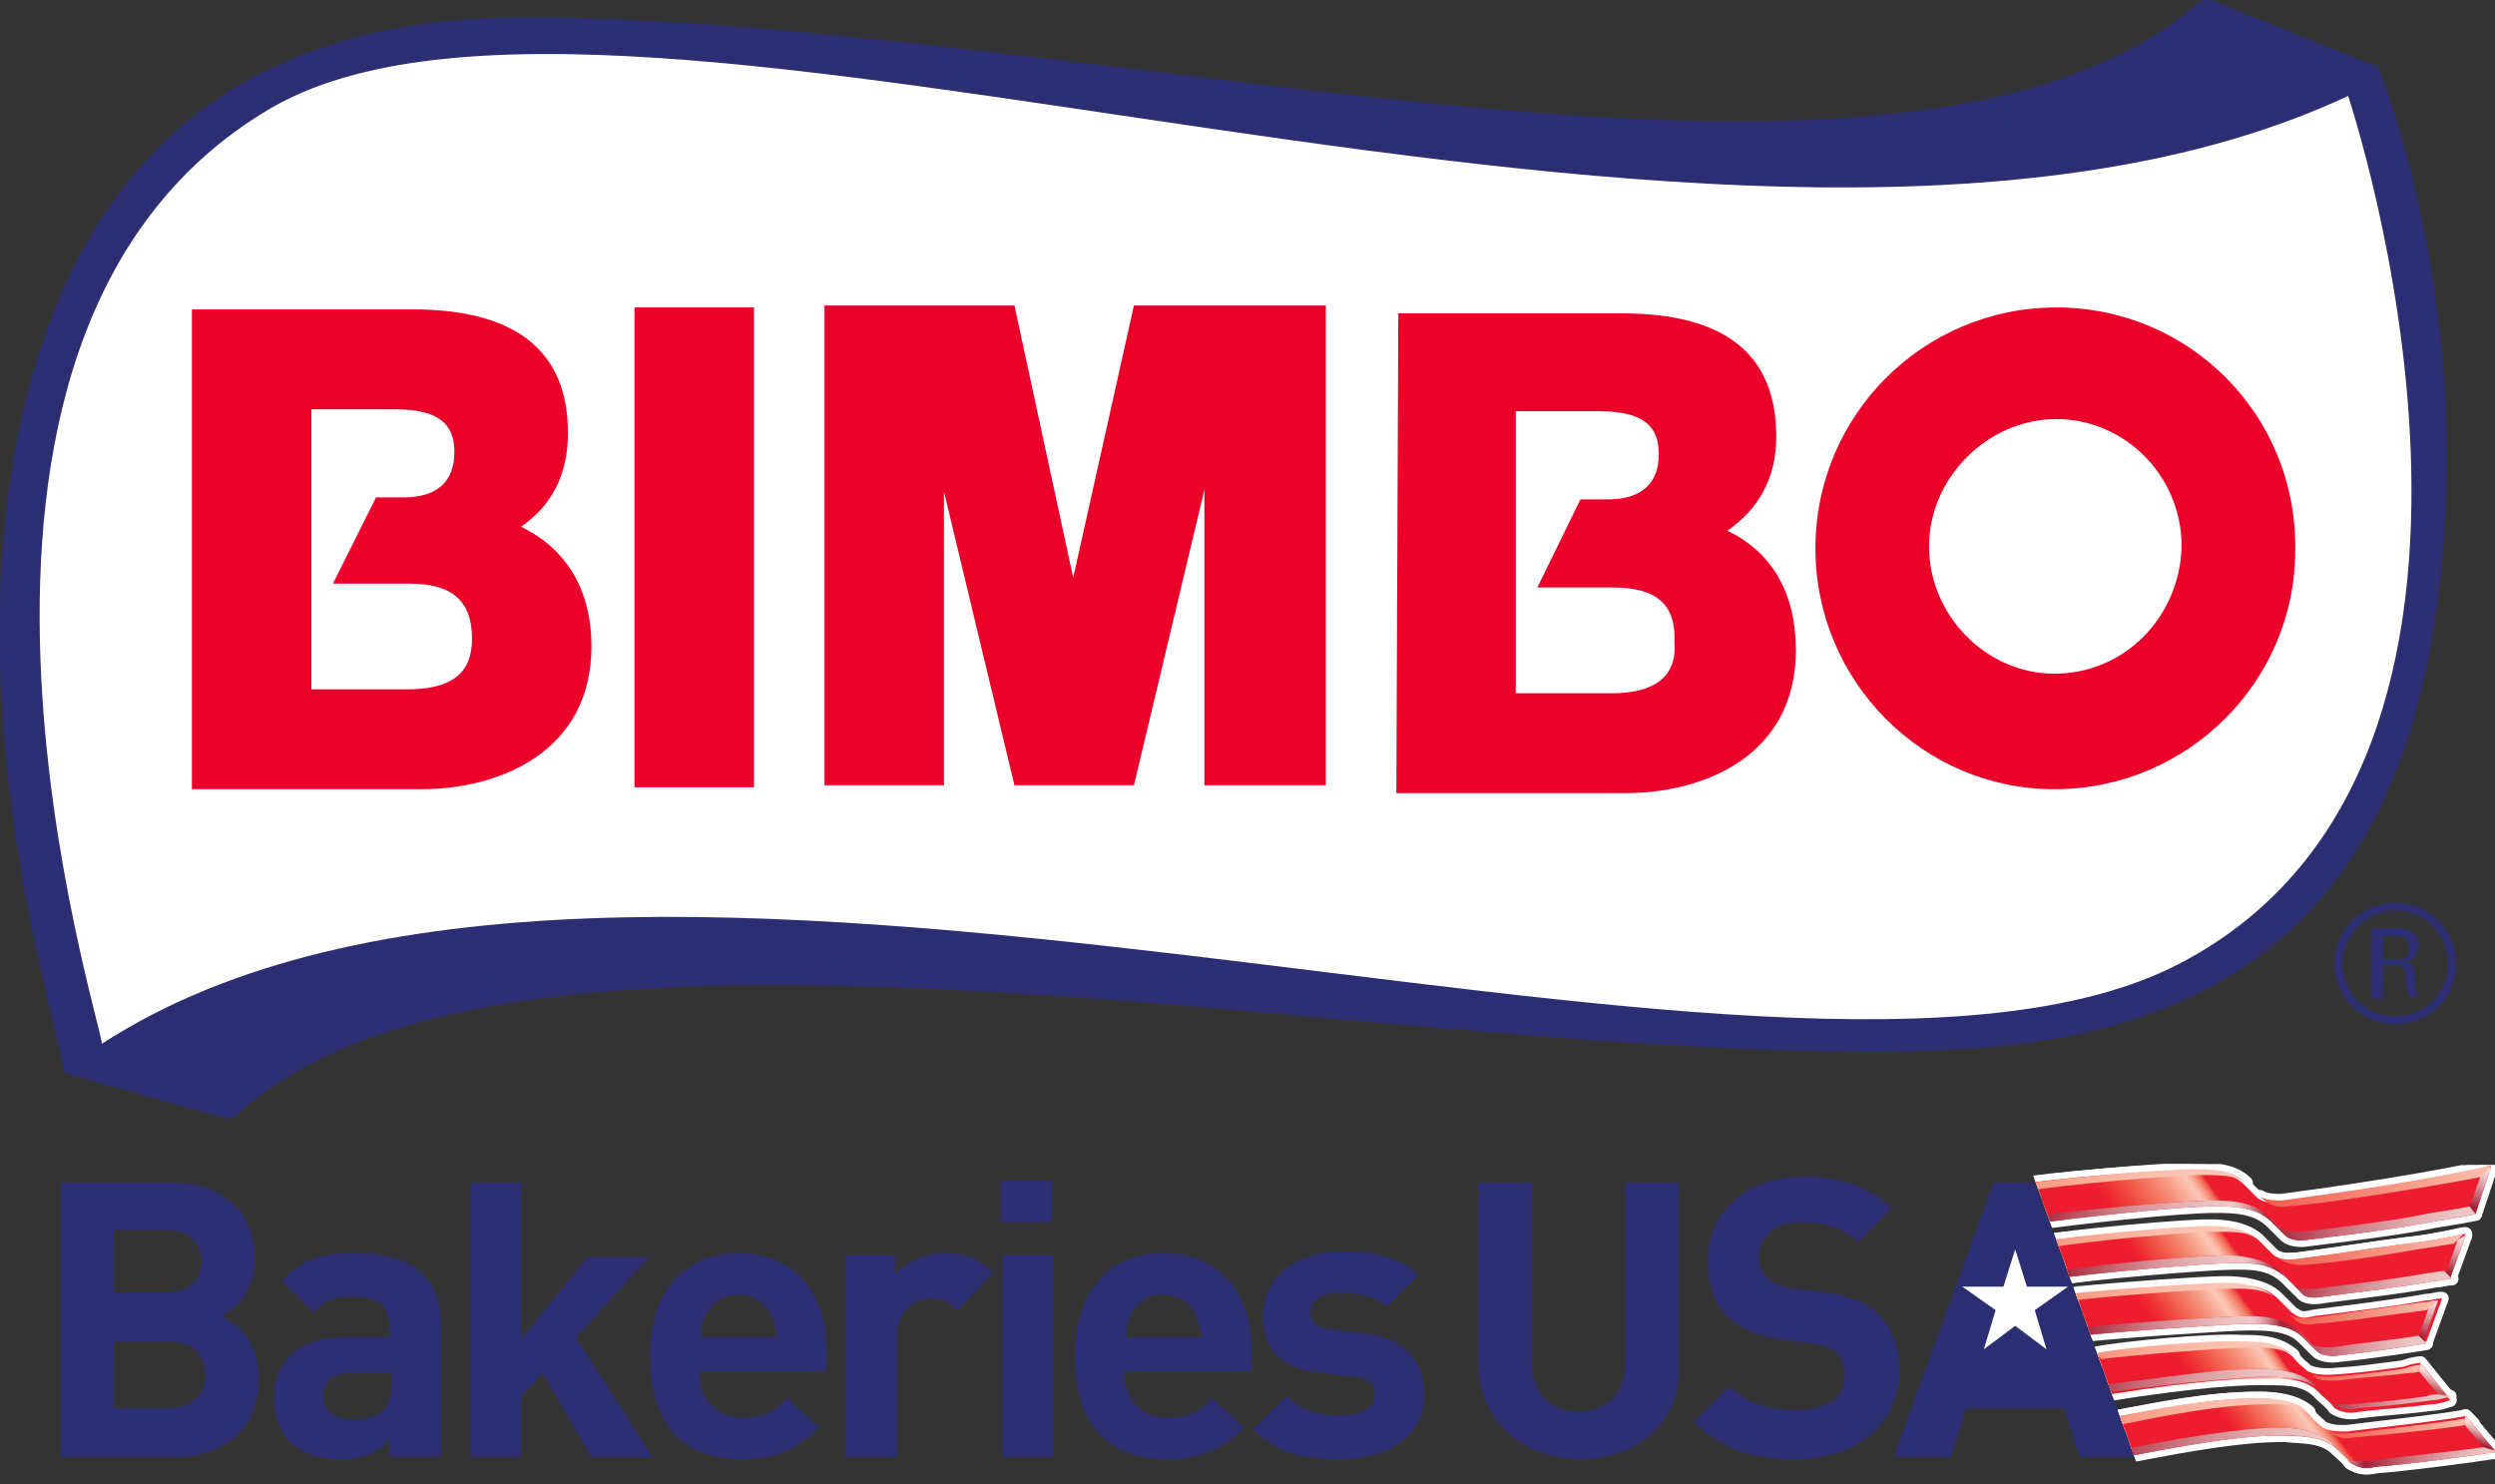 <?xml version="1.0" encoding="utf-8"?>
<!-- Generator: Adobe Illustrator 19.0.1, SVG Export Plug-In . SVG Version: 6.00 Build 0)  -->
<svg version="1.1" id="USA" xmlns="http://www.w3.org/2000/svg" xmlns:xlink="http://www.w3.org/1999/xlink" x="0px" y="0px"
	 viewBox="0 0 127.4 75.8" style="enable-background:new 0 0 127.4 75.8;" xml:space="preserve">
<rect x="0" y="0" width="127.4" height="75.8" fill="#333333" stroke="none"/>
<style type="text/css">
	.st0{fill:#2C2E73;}
	.st1{fill:#FFFFFF;}
	.st2{fill:none;}
	.st3{clip-path:url(#SVGID_2_);}
	.st4{fill:#FFFFFF;stroke:#FFFFFF;stroke-width:0.673;stroke-linecap:round;stroke-linejoin:round;stroke-miterlimit:10;}
	.st5{fill:#ED1C2E;}
	.st6{fill:none;stroke:#FFFFFF;stroke-width:0.673;stroke-linecap:round;stroke-linejoin:round;stroke-miterlimit:10;}
	.st7{fill:url(#SVGID_3_);}
	.st8{fill:url(#SVGID_4_);}
	.st9{fill:url(#SVGID_5_);}
	.st10{fill:url(#SVGID_6_);}
	.st11{fill:url(#SVGID_7_);}
	.st12{fill:url(#SVGID_8_);}
	.st13{fill:url(#SVGID_9_);}
	.st14{fill:url(#SVGID_10_);}
	.st15{fill:url(#SVGID_11_);}
	.st16{fill:url(#SVGID_12_);}
	.st17{fill:url(#SVGID_13_);}
	.st18{fill:url(#SVGID_14_);}
	.st19{fill:url(#SVGID_15_);}
	.st20{fill:url(#SVGID_16_);}
	.st21{fill:url(#SVGID_17_);}
	.st22{fill:url(#SVGID_18_);}
	.st23{fill:url(#SVGID_19_);}
	.st24{fill:url(#SVGID_20_);}
	.st25{fill:url(#SVGID_21_);}
	.st26{fill:url(#SVGID_22_);}
	.st27{fill:url(#SVGID_23_);}
	.st28{fill:url(#SVGID_24_);}
	.st29{fill:url(#SVGID_25_);}
	.st30{fill:url(#SVGID_26_);}
	.st31{fill:url(#SVGID_27_);}
	.st32{fill:url(#SVGID_28_);}
	.st33{fill:url(#SVGID_29_);}
	.st34{fill:url(#SVGID_30_);}
	.st35{fill:url(#SVGID_31_);}
	.st36{fill:url(#SVGID_32_);}
	.st37{fill:#EB0029;}
</style>
<g>
	<g>
		<g>
			<g>
				<path class="st0" d="M8.9,74.4H3.1v-14h5.6c2.7,0,4.3,1.5,4.3,3.9c0,1.6-1,2.6-1.7,2.9c0.8,0.4,1.9,1.3,1.9,3.2
					C13.2,73,11.4,74.4,8.9,74.4z M8.5,62.8H5.8V66h2.7c1.2,0,1.8-0.6,1.8-1.6C10.3,63.5,9.7,62.8,8.5,62.8z M8.7,68.5H5.8v3.4h2.9
					c1.2,0,1.8-0.8,1.8-1.7C10.5,69.3,9.9,68.5,8.7,68.5z"/>
				<path class="st0" d="M19.9,74.4v-0.9c-0.7,0.7-1.3,1-2.5,1c-1.2,0-2-0.3-2.6-0.9c-0.6-0.6-0.8-1.4-0.8-2.3c0-1.6,1.1-3,3.5-3
					h2.4v-0.5c0-1.1-0.6-1.6-1.9-1.6c-1,0-1.4,0.2-2,0.8l-1.6-1.6c1-1.1,2-1.4,3.7-1.4c2.9,0,4.4,1.2,4.4,3.6v6.8H19.9z M19.9,70.1
					h-2c-0.9,0-1.4,0.4-1.4,1.2c0,0.7,0.5,1.2,1.5,1.2c0.7,0,1.2-0.1,1.6-0.5c0.3-0.3,0.4-0.7,0.4-1.3V70.1z"/>
				<path class="st0" d="M30.2,74.4l-2.5-4.3l-1.1,1.2v3.1H24v-14h2.6v8l3.4-4.2h3.1l-3.7,4.1l3.9,6.1H30.2z"/>
				<path class="st0" d="M35.7,70.1c0,1.3,0.8,2.3,2.2,2.3c1.1,0,1.7-0.3,2.3-1l1.6,1.5c-1,1-2,1.6-3.9,1.6c-2.4,0-4.7-1.1-4.7-5.3
					c0-3.3,1.8-5.2,4.5-5.2c2.9,0,4.5,2.1,4.5,4.9v1.1H35.7z M39.4,67.2c-0.3-0.6-0.8-1.1-1.7-1.1c-0.9,0-1.4,0.5-1.7,1.1
					c-0.2,0.4-0.2,0.6-0.2,1.1h3.9C39.6,67.8,39.6,67.6,39.4,67.2z"/>
				<path class="st0" d="M48.9,66.9c-0.4-0.4-0.7-0.6-1.4-0.6c-0.8,0-1.7,0.6-1.7,1.9v6.2h-2.6V64.1h2.5v1c0.5-0.6,1.5-1.1,2.6-1.1
					c1,0,1.7,0.3,2.4,1L48.9,66.9z"/>
				<path class="st0" d="M51.1,62.4v-2.1h2.6v2.1H51.1z M51.2,74.4V64.1h2.6v10.3H51.2z"/>
				<path class="st0" d="M57.4,70.1c0,1.3,0.8,2.3,2.2,2.3c1.1,0,1.7-0.3,2.3-1l1.6,1.5c-1,1-2.1,1.6-3.9,1.6
					c-2.4,0-4.7-1.1-4.7-5.3c0-3.3,1.8-5.2,4.5-5.2c2.9,0,4.5,2.1,4.5,4.9v1.1H57.4z M61.1,67.2c-0.3-0.6-0.8-1.1-1.7-1.1
					c-0.9,0-1.4,0.5-1.7,1.1c-0.2,0.4-0.2,0.6-0.2,1.1h3.9C61.3,67.8,61.2,67.6,61.1,67.2z"/>
				<path class="st0" d="M68.4,74.5c-1.6,0-3.1-0.2-4.4-1.5l1.7-1.7c0.8,0.8,1.9,1,2.7,1c0.9,0,1.8-0.3,1.8-1.1
					c0-0.5-0.3-0.9-1.1-0.9l-1.6-0.2c-1.9-0.2-3-1-3-2.9c0-2.1,1.9-3.3,4-3.3c1.6,0,2.9,0.3,3.9,1.2l-1.6,1.6
					c-0.6-0.5-1.5-0.7-2.4-0.7c-1,0-1.5,0.5-1.5,1c0,0.4,0.2,0.8,1.1,0.9l1.6,0.2c2,0.2,3.1,1.3,3.1,3
					C72.8,73.4,70.8,74.5,68.4,74.5z"/>
				<path class="st0" d="M80.7,74.5c-2.9,0-5.2-1.9-5.2-4.9v-9.2h2.7v9.1c0,1.6,0.9,2.6,2.4,2.6c1.5,0,2.4-1,2.4-2.6v-9.1h2.7v9.2
					C85.9,72.6,83.6,74.5,80.7,74.5z"/>
				<path class="st0" d="M91.6,74.5c-2.1,0-3.7-0.5-5.1-1.9l1.8-1.8c0.9,0.9,2.1,1.2,3.4,1.2c1.6,0,2.5-0.6,2.5-1.7
					c0-0.5-0.1-0.9-0.4-1.2c-0.3-0.3-0.6-0.4-1.2-0.5l-1.7-0.2c-1.2-0.2-2.1-0.6-2.7-1.2c-0.7-0.7-1-1.6-1-2.8
					c0-2.5,1.9-4.3,4.9-4.3c1.9,0,3.3,0.5,4.5,1.6l-1.7,1.7c-0.9-0.8-2-1-2.9-1c-1.5,0-2.2,0.8-2.2,1.8c0,0.4,0.1,0.7,0.4,1
					c0.3,0.3,0.7,0.5,1.3,0.6l1.7,0.2c1.3,0.2,2.1,0.5,2.7,1.1c0.7,0.7,1.1,1.7,1.1,3C96.8,73,94.6,74.5,91.6,74.5z"/>
				<path class="st0" d="M106.2,74.4l-0.8-2.5h-5l-0.8,2.5h-2.9l5.1-14h2.1l5.1,14H106.2z"/>
			</g>
		</g>
		<g>
			<g>
				<path class="st0" d="M8.9,74.4H3.1v-14h5.6c2.7,0,4.3,1.5,4.3,3.9c0,1.6-1,2.6-1.7,2.9c0.8,0.4,1.9,1.3,1.9,3.2
					C13.2,73,11.4,74.4,8.9,74.4z M8.5,62.8H5.8V66h2.7c1.2,0,1.8-0.6,1.8-1.6C10.3,63.5,9.7,62.8,8.5,62.8z M8.7,68.5H5.8v3.4h2.9
					c1.2,0,1.8-0.8,1.8-1.7C10.5,69.3,9.9,68.5,8.7,68.5z"/>
				<path class="st0" d="M19.9,74.4v-0.9c-0.7,0.7-1.3,1-2.5,1c-1.2,0-2-0.3-2.6-0.9c-0.6-0.6-0.8-1.4-0.8-2.3c0-1.6,1.1-3,3.5-3
					h2.4v-0.5c0-1.1-0.6-1.6-1.9-1.6c-1,0-1.4,0.2-2,0.8l-1.6-1.6c1-1.1,2-1.4,3.7-1.4c2.9,0,4.4,1.2,4.4,3.6v6.8H19.9z M19.9,70.1
					h-2c-0.9,0-1.4,0.4-1.4,1.2c0,0.7,0.5,1.2,1.5,1.2c0.7,0,1.2-0.1,1.6-0.5c0.3-0.3,0.4-0.7,0.4-1.3V70.1z"/>
				<path class="st0" d="M30.2,74.4l-2.5-4.3l-1.1,1.2v3.1H24v-14h2.6v8l3.4-4.2h3.1l-3.7,4.1l3.9,6.1H30.2z"/>
				<path class="st0" d="M35.7,70.1c0,1.3,0.8,2.3,2.2,2.3c1.1,0,1.7-0.3,2.3-1l1.6,1.5c-1,1-2,1.6-3.9,1.6c-2.4,0-4.7-1.1-4.7-5.3
					c0-3.3,1.8-5.2,4.5-5.2c2.9,0,4.5,2.1,4.5,4.9v1.1H35.7z M39.4,67.2c-0.3-0.6-0.8-1.1-1.7-1.1c-0.9,0-1.4,0.5-1.7,1.1
					c-0.2,0.4-0.2,0.6-0.2,1.1h3.9C39.6,67.8,39.6,67.6,39.4,67.2z"/>
				<path class="st0" d="M48.9,66.9c-0.4-0.4-0.7-0.6-1.4-0.6c-0.8,0-1.7,0.6-1.7,1.9v6.2h-2.6V64.1h2.5v1c0.5-0.6,1.5-1.1,2.6-1.1
					c1,0,1.7,0.3,2.4,1L48.9,66.9z"/>
				<path class="st0" d="M51.1,62.4v-2.1h2.6v2.1H51.1z M51.2,74.4V64.1h2.6v10.3H51.2z"/>
				<path class="st0" d="M57.4,70.1c0,1.3,0.8,2.3,2.2,2.3c1.1,0,1.7-0.3,2.3-1l1.6,1.5c-1,1-2.1,1.6-3.9,1.6
					c-2.4,0-4.7-1.1-4.7-5.3c0-3.3,1.8-5.2,4.5-5.2c2.9,0,4.5,2.1,4.5,4.9v1.1H57.4z M61.1,67.2c-0.3-0.6-0.8-1.1-1.7-1.1
					c-0.9,0-1.4,0.5-1.7,1.1c-0.2,0.4-0.2,0.6-0.2,1.1h3.9C61.3,67.8,61.2,67.6,61.1,67.2z"/>
				<path class="st0" d="M68.4,74.5c-1.6,0-3.1-0.2-4.4-1.5l1.7-1.7c0.8,0.8,1.9,1,2.7,1c0.9,0,1.8-0.3,1.8-1.1
					c0-0.5-0.3-0.9-1.1-0.9l-1.6-0.2c-1.9-0.2-3-1-3-2.9c0-2.1,1.9-3.3,4-3.3c1.6,0,2.9,0.3,3.9,1.2l-1.6,1.6
					c-0.6-0.5-1.5-0.7-2.4-0.7c-1,0-1.5,0.5-1.5,1c0,0.4,0.2,0.8,1.1,0.9l1.6,0.2c2,0.2,3.1,1.3,3.1,3
					C72.8,73.4,70.8,74.5,68.4,74.5z"/>
				<path class="st0" d="M80.7,74.5c-2.9,0-5.2-1.9-5.2-4.9v-9.2h2.7v9.1c0,1.6,0.9,2.6,2.4,2.6c1.5,0,2.4-1,2.4-2.6v-9.1h2.7v9.2
					C85.9,72.6,83.6,74.5,80.7,74.5z"/>
				<path class="st0" d="M91.6,74.5c-2.1,0-3.7-0.5-5.1-1.9l1.8-1.8c0.9,0.9,2.1,1.2,3.4,1.2c1.6,0,2.5-0.6,2.5-1.7
					c0-0.5-0.1-0.9-0.4-1.2c-0.3-0.3-0.6-0.4-1.2-0.5l-1.7-0.2c-1.2-0.2-2.1-0.6-2.7-1.2c-0.7-0.7-1-1.6-1-2.8
					c0-2.5,1.9-4.3,4.9-4.3c1.9,0,3.3,0.5,4.5,1.6l-1.7,1.7c-0.9-0.8-2-1-2.9-1c-1.5,0-2.2,0.8-2.2,1.8c0,0.4,0.1,0.7,0.4,1
					c0.3,0.3,0.7,0.5,1.3,0.6l1.7,0.2c1.3,0.2,2.1,0.5,2.7,1.1c0.7,0.7,1.1,1.7,1.1,3C96.8,73,94.6,74.5,91.6,74.5z"/>
				<path class="st0" d="M106.2,74.4l-0.8-2.5h-5l-0.8,2.5h-2.9l5.1-14h2.1l5.1,14H106.2z"/>
			</g>
		</g>
		<polygon class="st1" points="101.3,68.9 102.9,67.7 104.5,68.9 103.9,66.9 105.6,65.7 103.5,65.7 102.9,63.8 102.3,65.7 
			100.2,65.7 101.9,66.9 		"/>
	</g>
	<polygon class="st2" points="103.6,59.4 109.5,75.8 127.4,75.8 127.4,59.5 	"/>
	<g>
		<defs>
			<polygon id="SVGID_1_" points="103.6,59.4 109.5,75.8 127.4,75.8 127.4,59.5 			"/>
		</defs>
		<clipPath id="SVGID_2_">
			<use xlink:href="#SVGID_1_"  style="overflow:visible;"/>
		</clipPath>
		<g class="st3">
			<g>
				<g>
					<path class="st4" d="M106.3,68.1l-0.9-1.9c1.6-0.1,7.5-0.6,8.3-0.6c0.9,0,1.9,0,2.6,0.7c0.2,0.2,0.4,0.4,0.7,0.7
						c0.5,0.4,0.7,0.3,1.2,0.2c1.6-0.2,4.1-0.5,5.7-0.8c0.3,0,0.5-0.1,0.8-0.1l-0.8,2.2c-1.1,0.2-3.2,0.4-4.4,0.6
						c-0.4,0-0.8,0-1.2-0.2c-0.2-0.2-0.4-0.4-0.7-0.7c-0.7-0.8-1.7-0.8-2.6-0.8C113.6,67.4,107.9,67.8,106.3,68.1z"/>
					<path class="st4" d="M103.9,62.4c2-0.3,7.5-0.9,9.4-0.9c0.9,0,2,0.1,2.7,0.8c0.2,0.2,0.4,0.4,0.7,0.7c0.3,0.2,0.7,0.3,1.2,0.2
						c1.6-0.2,4.1-0.5,5.7-0.8c1-0.2,1.9-0.3,2.8-0.5l0.8-2.4c-1.6,0.5-3.2,0.8-5,1.1c-1.6,0.2-4.1,0.6-5.7,0.8
						c-0.4,0-0.7,0.1-1.2-0.2c-0.2-0.2-0.4-0.4-0.7-0.7c-0.7-0.7-1.7-0.7-2.6-0.7c-1.8-0.1-7.3,0.4-9.1,0.7L103.9,62.4z"/>
					<path class="st4" d="M115.9,70.4c0.9,0,1.9,0,2.6,0.8c0.2,0.2,0.5,0.4,0.7,0.7c0.3,0.2,0.8,0.3,1.2,0.2
						c1.6-0.2,2.3-0.2,3.8-0.4c0.3,0,0.6-0.1,0.9-0.2l-1.5-1.9c-0.3,0-0.6,0.1-0.9,0.2c-1.6,0.2-2.1,0.3-3.7,0.4
						c-0.4,0-0.8,0-1.2-0.2c-0.2-0.2-0.5-0.4-0.7-0.7c-0.8-0.7-1.8-0.7-2.6-0.7c-1.5-0.1-6,0.3-7.5,0.6l-1.4,2.4
						C107.9,71.1,113.4,70.3,115.9,70.4z"/>
					<path class="st4" d="M125.9,72.3c-0.8,0.2-4.5,0.6-6.1,0.8c-0.4,0-0.8,0-1.2-0.2c-0.2-0.2-0.5-0.4-0.7-0.7
						c-0.8-0.7-1.8-0.8-2.6-0.8c-2.6,0-5.1,0.6-7.6,1l-1.3,2.3c3.6-0.6,6.8-1.6,10.3-1.4c0.9,0.1,1.9,0,2.6,0.7
						c0.2,0.2,0.5,0.4,0.7,0.7c0.3,0.2,0.8,0.3,1.2,0.2c1.6-0.2,5.4-0.6,6.2-0.8L125.9,72.3z"/>
					<path class="st4" d="M123,63.5c-1.6,0.2-4.1,0.6-5.7,0.8c-0.4,0-0.7,0.1-1.2-0.2c-0.2-0.2-0.4-0.4-0.7-0.7
						c-0.7-0.7-1.7-0.6-2.6-0.7c-1.5-0.1-7,0.5-8.7,0.7l0.9,1.9c1.8-0.3,7-0.9,8.7-1c0.9,0,2.3,0.2,3,0.9c0.2,0.2,0.4,0.4,0.7,0.7
						c0.3,0.2,0.7,0.3,1.2,0.2c1.6-0.2,4.1-0.5,5.7-0.8c0.3,0,0.5-0.1,0.8-0.1l0.8-2.2C124.9,63.2,124,63.4,123,63.5z"/>
					<g>
						<g>
							<path class="st5" d="M123.7,68.6l0.8-2.2c-0.1,0-0.3,0-0.4,0.1l-0.6,1.8L123.7,68.6z"/>
							<path class="st1" d="M123.7,68.6l0.8-2.2c-0.1,0-0.3,0-0.4,0.1l-0.6,1.8L123.7,68.6z"/>
							<path class="st6" d="M123.7,68.6l0.8-2.2c-0.1,0-0.3,0-0.4,0.1l-0.6,1.8L123.7,68.6z"/>
						</g>
						<g>
							<path class="st5" d="M123.5,68.2c-1.1,0.2-3.2,0.4-4.4,0.6c-0.4,0-0.9,0-1.1-0.2c-0.2-0.2-0.4-0.4-0.6-0.6
								c-0.7-0.7-1.8-0.8-2.6-0.8c-1.2,0-6.9,0.4-8.5,0.6c-0.2,0-0.1,0-0.1,0l0.1,0.4c1.7-0.2,7.6-0.6,8.5-0.6c0.9,0,2.1,0,2.8,0.7
								c0.2,0.2,0.4,0.4,0.7,0.7c0.2,0.2,0.7,0.3,1.2,0.2c1.1-0.1,3.2-0.4,4.4-0.6L123.5,68.2z"/>
							<path class="st1" d="M123.5,68.2c-1.1,0.2-3.2,0.4-4.4,0.6c-0.4,0-0.9,0-1.1-0.2c-0.2-0.2-0.4-0.4-0.6-0.6
								c-0.7-0.7-1.8-0.8-2.6-0.8c-1.2,0-6.9,0.4-8.5,0.6c-0.2,0-0.1,0-0.1,0l0.1,0.4c1.7-0.2,7.6-0.6,8.5-0.6c0.9,0,2.1,0,2.8,0.7
								c0.2,0.2,0.4,0.4,0.7,0.7c0.2,0.2,0.7,0.3,1.2,0.2c1.1-0.1,3.2-0.4,4.4-0.6L123.5,68.2z"/>
							<path class="st6" d="M123.5,68.2c-1.1,0.2-3.2,0.4-4.4,0.6c-0.4,0-0.9,0-1.1-0.2c-0.2-0.2-0.4-0.4-0.6-0.6
								c-0.7-0.7-1.8-0.8-2.6-0.8c-1.2,0-6.9,0.4-8.5,0.6c-0.2,0-0.1,0-0.1,0l0.1,0.4c1.7-0.2,7.6-0.6,8.5-0.6c0.9,0,2.1,0,2.8,0.7
								c0.2,0.2,0.4,0.4,0.7,0.7c0.2,0.2,0.7,0.3,1.2,0.2c1.1-0.1,3.2-0.4,4.4-0.6L123.5,68.2z"/>
						</g>
						<g>
							<path class="st5" d="M125.1,65.3l0.8-2.2c-0.1,0-0.4,0.2-0.4,0.2l-0.6,1.7L125.1,65.3z"/>
							<path class="st1" d="M125.1,65.3l0.8-2.2c-0.1,0-0.4,0.2-0.4,0.2l-0.6,1.7L125.1,65.3z"/>
							<path class="st6" d="M125.1,65.3l0.8-2.2c-0.1,0-0.4,0.2-0.4,0.2l-0.6,1.7L125.1,65.3z"/>
						</g>
						<g>
							<path class="st5" d="M124.8,64.9c-0.3,0-0.5,0.1-0.8,0.1c-1.6,0.3-4.1,0.6-5.7,0.8c-0.4,0-0.8,0.1-1.2-0.2
								c-0.2-0.2-0.4-0.4-0.6-0.6c-0.7-0.7-2-0.9-2.8-0.9c-1.6,0-6.9,0.5-8.5,0.8c0,0,0,0,0,0l-0.2,0.4c1.8-0.3,7.7-0.8,9-0.8
								c0.7,0,1.9-0.1,2.8,0.8c0.2,0.2,0.4,0.4,0.7,0.7c0.2,0.3,0.7,0.3,1.2,0.2c1.6-0.2,4.1-0.5,5.7-0.8c0.3,0,0.5-0.1,0.8-0.1
								L124.8,64.9z"/>
							<path class="st1" d="M124.8,64.9c-0.3,0-0.5,0.1-0.8,0.1c-1.6,0.3-4.1,0.6-5.7,0.8c-0.4,0-0.8,0.1-1.2-0.2
								c-0.2-0.2-0.4-0.4-0.6-0.6c-0.7-0.7-2-0.9-2.8-0.9c-1.6,0-6.9,0.5-8.5,0.8c0,0,0,0,0,0l-0.2,0.4c1.8-0.3,7.7-0.8,9-0.8
								c0.7,0,1.9-0.1,2.8,0.8c0.2,0.2,0.4,0.4,0.7,0.7c0.2,0.3,0.7,0.3,1.2,0.2c1.6-0.2,4.1-0.5,5.7-0.8c0.3,0,0.5-0.1,0.8-0.1
								L124.8,64.9z"/>
							<path class="st6" d="M124.8,64.9c-0.3,0-0.5,0.1-0.8,0.1c-1.6,0.3-4.1,0.6-5.7,0.8c-0.4,0-0.8,0.1-1.2-0.2
								c-0.2-0.2-0.4-0.4-0.6-0.6c-0.7-0.7-2-0.9-2.8-0.9c-1.6,0-6.9,0.5-8.5,0.8c0,0,0,0,0,0l-0.2,0.4c1.8-0.3,7.7-0.8,9-0.8
								c0.7,0,1.9-0.1,2.8,0.8c0.2,0.2,0.4,0.4,0.7,0.7c0.2,0.3,0.7,0.3,1.2,0.2c1.6-0.2,4.1-0.5,5.7-0.8c0.3,0,0.5-0.1,0.8-0.1
								L124.8,64.9z"/>
						</g>
						<g>
							<path class="st5" d="M126.4,62l0.8-2.4c-0.1,0-0.3,0.1-0.4,0.1l-0.7,1.9L126.4,62z"/>
							<path class="st1" d="M126.4,62l0.8-2.4c-0.1,0-0.3,0.1-0.4,0.1l-0.7,1.9L126.4,62z"/>
							<path class="st6" d="M126.4,62l0.8-2.4c-0.1,0-0.3,0.1-0.4,0.1l-0.7,1.9L126.4,62z"/>
						</g>
						<g>
							<path class="st5" d="M126.1,61.6c-0.9,0.2-1.9,0.3-2.8,0.5c-1.6,0.3-4.1,0.6-5.7,0.8c-0.4,0-0.8,0-1.2-0.2
								c-0.2-0.2-0.4-0.4-0.6-0.6c-0.7-0.7-1.8-0.8-2.7-0.8c-1.7,0-7.2,0.5-9.1,0.8c0,0,0,0,0,0l-0.2,0.4c2-0.3,7.4-0.9,9.3-0.9
								c0.9,0,2.1,0,2.9,0.8c0.2,0.2,0.4,0.4,0.7,0.7c0.2,0.2,0.7,0.3,1.2,0.2c1.6-0.2,4.1-0.5,5.7-0.8c1-0.2,1.9-0.3,2.8-0.5
								L126.1,61.6z"/>
							<path class="st1" d="M126.1,61.6c-0.9,0.2-1.9,0.3-2.8,0.5c-1.6,0.3-4.1,0.6-5.7,0.8c-0.4,0-0.8,0-1.2-0.2
								c-0.2-0.2-0.4-0.4-0.6-0.6c-0.7-0.7-1.8-0.8-2.7-0.8c-1.7,0-7.2,0.5-9.1,0.8c0,0,0,0,0,0l-0.2,0.4c2-0.3,7.4-0.9,9.3-0.9
								c0.9,0,2.1,0,2.9,0.8c0.2,0.2,0.4,0.4,0.7,0.7c0.2,0.2,0.7,0.3,1.2,0.2c1.6-0.2,4.1-0.5,5.7-0.8c1-0.2,1.9-0.3,2.8-0.5
								L126.1,61.6z"/>
							<path class="st6" d="M126.1,61.6c-0.9,0.2-1.9,0.3-2.8,0.5c-1.6,0.3-4.1,0.6-5.7,0.8c-0.4,0-0.8,0-1.2-0.2
								c-0.2-0.2-0.4-0.4-0.6-0.6c-0.7-0.7-1.8-0.8-2.7-0.8c-1.7,0-7.2,0.5-9.1,0.8c0,0,0,0,0,0l-0.2,0.4c2-0.3,7.4-0.9,9.3-0.9
								c0.9,0,2.1,0,2.9,0.8c0.2,0.2,0.4,0.4,0.7,0.7c0.2,0.2,0.7,0.3,1.2,0.2c1.6-0.2,4.1-0.5,5.7-0.8c1-0.2,1.9-0.3,2.8-0.5
								L126.1,61.6z"/>
						</g>
					</g>
					<g>
						<path class="st4" d="M125.8,63c-0.9,0.2-1.9,0.4-2.9,0.5c-1.6,0.2-4.1,0.6-5.7,0.8c-0.3,0-0.8,0.1-1.1-0.2
							c0.1,0.1,0.2,0.2,0.3,0.2c0.3,0.2,0.7,0.3,1.1,0.3c1.6-0.1,4.3-0.5,5.9-0.8c0.7-0.1,1.3-0.2,1.9-0.3"/>
						<path class="st4" d="M119.3,70.5c1.6-0.2,2.2-0.2,3.8-0.4c0.3,0,0.5-0.1,0.7-0.1l-0.2-0.3c-0.3,0-0.6,0.1-0.9,0.2
							c-1.6,0.2-2.1,0.3-3.7,0.4c-0.3,0-0.8,0-1.1-0.2c0.1,0,0.3,0.2,0.4,0.3C118.5,70.5,118.9,70.5,119.3,70.5z"/>
						<path class="st4" d="M105.9,66.4c1.5-0.2,6.9-0.6,8.1-0.6c0.7,0,1.5,0,2.1,0.4c-0.7-0.6-1.7-0.7-2.5-0.7
							c-1.2,0-6.7,0.4-8.2,0.6L105.9,66.4z"/>
						<polyline class="st4" points="105.9,66.4 105.4,66.2 106.3,68.1 						"/>
						<path class="st4" d="M124.5,66.4c-0.3,0-0.5,0.1-0.8,0.1c-1.6,0.2-4.1,0.6-5.7,0.8c-0.3,0-0.7,0.1-1.1-0.2
							c0,0,0.2,0.2,0.3,0.3c0.2,0.2,0.6,0.3,1,0.2c1.5-0.1,4.1-0.5,5.7-0.7"/>
						<path class="st4" d="M120.2,73.4c0.3,0,0.8-0.1,1.1-0.1c1.1-0.1,4-0.4,5-0.6l-0.3-0.3c-0.8,0.2-4.5,0.6-6.1,0.8
							c-0.3,0-0.8,0-1.1-0.2c0.1,0.1,0.3,0.2,0.4,0.3C119.4,73.4,119.8,73.5,120.2,73.4z"/>
						<g>
							<polygon class="st5" points="127.5,74.2 125.9,72.3 125.9,72.3 125.8,72.7 126.8,73.9 							"/>
							<polygon class="st1" points="127.5,74.2 125.9,72.3 125.9,72.3 125.8,72.7 126.8,73.9 							"/>
							<polygon class="st6" points="127.5,74.2 125.9,72.3 125.9,72.3 125.8,72.7 126.8,73.9 							"/>
						</g>
						<g>
							<path class="st5" d="M126.8,73.9c-1.3,0.2-4.4,0.5-5.8,0.7c-0.4,0-0.9,0.1-1.2-0.2c-0.2-0.2-0.5-0.4-0.7-0.7
								c-0.8-0.7-1.9-0.8-2.8-0.8c-2.5,0-8,1.1-9.6,1.5l-0.3,0.4c2.3-0.4,7.1-1.5,10-1.5c0.9,0,2.2,0,3,0.7c0.2,0.2,0.5,0.4,0.7,0.7
								c0.3,0.3,0.8,0.3,1.2,0.2c1.4-0.1,4.5-0.5,5.8-0.7l0,0c0,0,0.2,0,0.4-0.1L126.8,73.9z"/>
							<path class="st1" d="M126.8,73.9c-1.3,0.2-4.4,0.5-5.8,0.7c-0.4,0-0.9,0.1-1.2-0.2c-0.2-0.2-0.5-0.4-0.7-0.7
								c-0.8-0.7-1.9-0.8-2.8-0.8c-2.5,0-8,1.1-9.6,1.5l-0.3,0.4c2.3-0.4,7.1-1.5,10-1.5c0.9,0,2.2,0,3,0.7c0.2,0.2,0.5,0.4,0.7,0.7
								c0.3,0.3,0.8,0.3,1.2,0.2c1.4-0.1,4.5-0.5,5.8-0.7l0,0c0,0,0.2,0,0.4-0.1L126.8,73.9z"/>
							<path class="st6" d="M126.8,73.9c-1.3,0.2-4.4,0.5-5.8,0.7c-0.4,0-0.9,0.1-1.2-0.2c-0.2-0.2-0.5-0.4-0.7-0.7
								c-0.8-0.7-1.9-0.8-2.8-0.8c-2.5,0-8,1.1-9.6,1.5l-0.3,0.4c2.3-0.4,7.1-1.5,10-1.5c0.9,0,2.2,0,3,0.7c0.2,0.2,0.5,0.4,0.7,0.7
								c0.3,0.3,0.8,0.3,1.2,0.2c1.4-0.1,4.5-0.5,5.8-0.7l0,0c0,0,0.2,0,0.4-0.1L126.8,73.9z"/>
						</g>
						<path class="st4" d="M107.8,72.4c2.5-0.5,5-1,7.6-1c0.8,0,1.8,0.1,2.5,0.7c-0.6-0.3-1.2-0.4-1.9-0.4c-2.6,0-5.5,0.6-8,1.1
							L107.8,72.4z"/>
						<polygon class="st4" points="108,72.8 107.1,74.4 106.4,74.8 107.8,72.4 						"/>
						<path class="st4" d="M104.7,63.7c1.7-0.3,6.9-0.8,8.4-0.8c1.1,0,1.7,0,2.2,0.4c-0.7-0.6-1.7-0.7-2.5-0.7
							c-1.5,0-6.9,0.5-8.6,0.8L104.7,63.7z"/>
						<polygon class="st4" points="104.2,63.4 105.1,65.3 105.3,64.9 104.7,63.7 						"/>
						<path class="st4" d="M127.2,59.5c-1.6,0.4-5.4,1.1-10.7,1.8c-0.3,0-0.8,0-1.1-0.2c0.5,0.5,1,0.6,1.4,0.5
							c2.7-0.2,8.9-1.3,9.9-1.5"/>
						<path class="st4" d="M103,60.5c1.9-0.3,7.3-0.8,9.1-0.8c0.8,0,1.9,0,2.6,0.7c-0.5-0.3-0.9-0.4-2.1-0.4c-1.8,0-7.2,0.5-9,0.8
							L103,60.5z"/>
						<polygon class="st4" points="103.5,60.7 104.1,62 103.9,62.4 103,60.5 						"/>
						<g>
							<polygon class="st5" points="125.1,71.5 124.9,71.2 124.9,71.2 123.6,69.6 123.6,69.6 123.5,70 124.5,71.2 							"/>
							<polygon class="st1" points="125.1,71.5 124.9,71.2 124.9,71.2 123.6,69.6 123.6,69.6 123.5,70 124.5,71.2 							"/>
							<polygon class="st6" points="125.1,71.5 124.9,71.2 124.9,71.2 123.6,69.6 123.6,69.6 123.5,70 124.5,71.2 							"/>
						</g>
						<g>
							<path class="st5" d="M124.5,71.2c-0.2,0-0.4,0-0.6,0.1c-1.5,0.2-2.4,0.3-3.8,0.4c-0.4,0-0.9,0.1-1.2-0.3
								c-0.2-0.2-0.5-0.4-0.7-0.7c-0.8-0.7-1.9-0.8-2.8-0.8c-1.6,0-3.1,0.2-4.7,0.4c-0.7,0.1-4.2,0.5-4.9,0.7l-0.2,0.4
								c2.3-0.4,7.5-1,9.9-1.1c0.9,0,2.2,0,3,0.7c0.2,0.2,0.5,0.4,0.7,0.7c0.2,0.3,0.8,0.3,1.2,0.2c1.5-0.1,2.3-0.2,3.8-0.4
								c0.3,0,0.6-0.1,0.9-0.2L124.5,71.2z"/>
							<path class="st1" d="M124.5,71.2c-0.2,0-0.4,0-0.6,0.1c-1.5,0.2-2.4,0.3-3.8,0.4c-0.4,0-0.9,0.1-1.2-0.3
								c-0.2-0.2-0.5-0.4-0.7-0.7c-0.8-0.7-1.9-0.8-2.8-0.8c-1.6,0-3.1,0.2-4.7,0.4c-0.7,0.1-4.2,0.5-4.9,0.7l-0.2,0.4
								c2.3-0.4,7.5-1,9.9-1.1c0.9,0,2.2,0,3,0.7c0.2,0.2,0.5,0.4,0.7,0.7c0.2,0.3,0.8,0.3,1.2,0.2c1.5-0.1,2.3-0.2,3.8-0.4
								c0.3,0,0.6-0.1,0.9-0.2L124.5,71.2z"/>
							<path class="st6" d="M124.5,71.2c-0.2,0-0.4,0-0.6,0.1c-1.5,0.2-2.4,0.3-3.8,0.4c-0.4,0-0.9,0.1-1.2-0.3
								c-0.2-0.2-0.5-0.4-0.7-0.7c-0.8-0.7-1.9-0.8-2.8-0.8c-1.6,0-3.1,0.2-4.7,0.4c-0.7,0.1-4.2,0.5-4.9,0.7l-0.2,0.4
								c2.3-0.4,7.5-1,9.9-1.1c0.9,0,2.2,0,3,0.7c0.2,0.2,0.5,0.4,0.7,0.7c0.2,0.3,0.8,0.3,1.2,0.2c1.5-0.1,2.3-0.2,3.8-0.4
								c0.3,0,0.6-0.1,0.9-0.2L124.5,71.2z"/>
						</g>
						<path class="st4" d="M107,69.1c1.5-0.3,6-0.7,7.5-0.6c0.8,0,1.8,0,2.6,0.7c-0.5-0.3-1.2-0.4-1.9-0.4c-1.5,0-6.4,0.4-7.9,0.6
							L107,69.1z"/>
						<polygon class="st4" points="107,69.1 105.6,71.5 106.3,71 107.2,69.4 						"/>
					</g>
				</g>
			</g>
			<g>
				<g>
					<linearGradient id="SVGID_3_" gradientUnits="userSpaceOnUse" x1="108.773" y1="71.549" x2="121.547" y2="62.268">
						<stop  offset="0.21" style="stop-color:#ED1C2E"/>
						<stop  offset="0.233" style="stop-color:#EE2931"/>
						<stop  offset="0.268" style="stop-color:#EF443C"/>
						<stop  offset="0.31" style="stop-color:#F26653"/>
						<stop  offset="0.359" style="stop-color:#F58B74"/>
						<stop  offset="0.412" style="stop-color:#FABAA6"/>
						<stop  offset="0.425" style="stop-color:#FBC7B6"/>
						<stop  offset="0.433" style="stop-color:#FBC2B0"/>
						<stop  offset="0.443" style="stop-color:#F9B4A0"/>
						<stop  offset="0.454" style="stop-color:#F79E87"/>
						<stop  offset="0.467" style="stop-color:#F4816A"/>
						<stop  offset="0.48" style="stop-color:#F15748"/>
						<stop  offset="0.492" style="stop-color:#ED1C2E"/>
					</linearGradient>
					<path class="st7" d="M106.3,68.1l-0.9-1.9c1.6-0.1,7.5-0.6,8.3-0.6c0.9,0,1.9,0,2.6,0.7c0.2,0.2,0.4,0.4,0.7,0.7
						c0.5,0.4,0.7,0.3,1.2,0.2c1.6-0.2,4.1-0.5,5.7-0.8c0.3,0,0.5-0.1,0.8-0.1l-0.8,2.2c-1.1,0.2-3.2,0.4-4.4,0.6
						c-0.4,0-0.8,0-1.2-0.2c-0.2-0.2-0.4-0.4-0.7-0.7c-0.7-0.8-1.7-0.8-2.6-0.8C113.6,67.4,107.9,67.8,106.3,68.1z"/>
					
						<linearGradient id="SVGID_4_" gradientUnits="userSpaceOnUse" x1="-223.546" y1="271.343" x2="-204.406" y2="257.438" gradientTransform="matrix(0.835 -4.570000e-02 -5.580000e-02 0.828 308.809 -167.87)">
						<stop  offset="0.171" style="stop-color:#ED1C2E"/>
						<stop  offset="0.192" style="stop-color:#EE2931"/>
						<stop  offset="0.225" style="stop-color:#EF443C"/>
						<stop  offset="0.264" style="stop-color:#F26653"/>
						<stop  offset="0.309" style="stop-color:#F58B74"/>
						<stop  offset="0.358" style="stop-color:#FABAA6"/>
						<stop  offset="0.37" style="stop-color:#FBC7B6"/>
						<stop  offset="0.374" style="stop-color:#FBC2AF"/>
						<stop  offset="0.38" style="stop-color:#F9B39F"/>
						<stop  offset="0.387" style="stop-color:#F79C86"/>
						<stop  offset="0.395" style="stop-color:#F47E67"/>
						<stop  offset="0.403" style="stop-color:#F05144"/>
						<stop  offset="0.409" style="stop-color:#ED1C2E"/>
					</linearGradient>
					<path class="st8" d="M103.9,62.4c2-0.3,7.5-0.9,9.4-0.9c0.9,0,2,0.1,2.7,0.8c0.2,0.2,0.4,0.4,0.7,0.7c0.3,0.2,0.7,0.3,1.2,0.2
						c1.6-0.2,4.1-0.5,5.7-0.8c1-0.2,1.9-0.3,2.8-0.5l0.8-2.4c-1.6,0.5-3.2,0.8-5,1.1c-1.6,0.2-4.1,0.6-5.7,0.8
						c-0.4,0-0.7,0.1-1.2-0.2c-0.2-0.2-0.4-0.4-0.7-0.7c-0.7-0.7-1.7-0.7-2.6-0.7c-1.8-0.1-7.3,0.4-9.1,0.7L103.9,62.4z"/>
					
						<linearGradient id="SVGID_5_" gradientUnits="userSpaceOnUse" x1="-220.854" y1="282.222" x2="-206.118" y2="271.516" gradientTransform="matrix(0.835 -4.570000e-02 -5.580000e-02 0.828 308.809 -167.87)">
						<stop  offset="0.359" style="stop-color:#ED1C2E"/>
						<stop  offset="0.384" style="stop-color:#EE2931"/>
						<stop  offset="0.421" style="stop-color:#EF443C"/>
						<stop  offset="0.467" style="stop-color:#F26653"/>
						<stop  offset="0.52" style="stop-color:#F58B74"/>
						<stop  offset="0.577" style="stop-color:#FABAA6"/>
						<stop  offset="0.591" style="stop-color:#FBC7B6"/>
						<stop  offset="0.596" style="stop-color:#FBC2AF"/>
						<stop  offset="0.603" style="stop-color:#F9B39F"/>
						<stop  offset="0.611" style="stop-color:#F79C86"/>
						<stop  offset="0.62" style="stop-color:#F47E67"/>
						<stop  offset="0.629" style="stop-color:#F05144"/>
						<stop  offset="0.635" style="stop-color:#ED1C2E"/>
					</linearGradient>
					<path class="st9" d="M115.9,70.4c0.9,0,1.9,0,2.6,0.8c0.2,0.2,0.5,0.4,0.7,0.7c0.3,0.2,0.8,0.3,1.2,0.2
						c1.6-0.2,2.3-0.2,3.8-0.4c0.3,0,0.6-0.1,0.9-0.2l-1.5-1.9c-0.3,0-0.6,0.1-0.9,0.2c-1.6,0.2-2.1,0.3-3.7,0.4
						c-0.4,0-0.8,0-1.2-0.2c-0.2-0.2-0.5-0.4-0.7-0.7c-0.8-0.7-1.8-0.7-2.6-0.7c-1.5-0.1-6,0.3-7.5,0.6l-1.4,2.4
						C107.9,71.1,113.4,70.3,115.9,70.4z"/>
					
						<linearGradient id="SVGID_6_" gradientUnits="userSpaceOnUse" x1="-218.997" y1="286.606" x2="-203.609" y2="274.698" gradientTransform="matrix(0.835 -4.570000e-02 -5.580000e-02 0.828 308.809 -167.87)">
						<stop  offset="0.409" style="stop-color:#ED1C2E"/>
						<stop  offset="0.429" style="stop-color:#EE2931"/>
						<stop  offset="0.461" style="stop-color:#EF443C"/>
						<stop  offset="0.499" style="stop-color:#F26653"/>
						<stop  offset="0.543" style="stop-color:#F58B74"/>
						<stop  offset="0.59" style="stop-color:#FABAA6"/>
						<stop  offset="0.602" style="stop-color:#FBC7B6"/>
						<stop  offset="0.608" style="stop-color:#FBC2AF"/>
						<stop  offset="0.615" style="stop-color:#F9B39F"/>
						<stop  offset="0.624" style="stop-color:#F79C86"/>
						<stop  offset="0.634" style="stop-color:#F47E67"/>
						<stop  offset="0.644" style="stop-color:#F05144"/>
						<stop  offset="0.652" style="stop-color:#ED1C2E"/>
					</linearGradient>
					<path class="st10" d="M125.9,72.3c-0.8,0.2-4.5,0.6-6.1,0.8c-0.4,0-0.8,0-1.2-0.2c-0.2-0.2-0.5-0.4-0.7-0.7
						c-0.8-0.7-1.8-0.8-2.6-0.8c-2.6,0-5.1,0.6-7.6,1l-1.3,2.3c3.6-0.6,6.8-1.6,10.3-1.4c0.9,0.1,1.9,0,2.6,0.7
						c0.2,0.2,0.5,0.4,0.7,0.7c0.3,0.2,0.8,0.3,1.2,0.2c1.6-0.2,5.4-0.6,6.2-0.8L125.9,72.3z"/>
					<linearGradient id="SVGID_7_" gradientUnits="userSpaceOnUse" x1="107.925" y1="69.224" x2="122.594" y2="58.566">
						<stop  offset="0.21" style="stop-color:#ED1C2E"/>
						<stop  offset="0.231" style="stop-color:#EE2931"/>
						<stop  offset="0.262" style="stop-color:#EF443C"/>
						<stop  offset="0.3" style="stop-color:#F26653"/>
						<stop  offset="0.344" style="stop-color:#F58B74"/>
						<stop  offset="0.392" style="stop-color:#FABAA6"/>
						<stop  offset="0.403" style="stop-color:#FBC7B6"/>
						<stop  offset="0.409" style="stop-color:#FBC2AF"/>
						<stop  offset="0.416" style="stop-color:#F9B39F"/>
						<stop  offset="0.425" style="stop-color:#F79C86"/>
						<stop  offset="0.435" style="stop-color:#F47E67"/>
						<stop  offset="0.446" style="stop-color:#F05144"/>
						<stop  offset="0.453" style="stop-color:#ED1C2E"/>
					</linearGradient>
					<path class="st11" d="M123,63.5c-1.6,0.2-4.1,0.6-5.7,0.8c-0.4,0-0.7,0.1-1.2-0.2c-0.2-0.2-0.4-0.4-0.7-0.7
						c-0.7-0.7-1.7-0.6-2.6-0.7c-1.5-0.1-7,0.5-8.7,0.7l0.9,1.9c1.8-0.3,7-0.9,8.7-1c0.9,0,2.3,0.2,3,0.9c0.2,0.2,0.4,0.4,0.7,0.7
						c0.3,0.2,0.7,0.3,1.2,0.2c1.6-0.2,4.1-0.5,5.7-0.8c0.3,0,0.5-0.1,0.8-0.1l0.8-2.2C124.9,63.2,124,63.4,123,63.5z"/>
					<g>
						<g>
							<path class="st5" d="M123.7,68.6l0.8-2.2c-0.1,0-0.3,0-0.4,0.1l-0.6,1.8L123.7,68.6z"/>
							<linearGradient id="SVGID_8_" gradientUnits="userSpaceOnUse" x1="124.303" y1="66.433" x2="123.639" y2="68.249">
								<stop  offset="0" style="stop-color:#F7DEDD"/>
								<stop  offset="0.106" style="stop-color:#F2D5D4"/>
								<stop  offset="0.285" style="stop-color:#E7BABD"/>
								<stop  offset="0.516" style="stop-color:#D48E97"/>
								<stop  offset="0.787" style="stop-color:#BA5362"/>
								<stop  offset="1" style="stop-color:#A41F35"/>
							</linearGradient>
							<path class="st12" d="M123.7,68.6l0.8-2.2c-0.1,0-0.3,0-0.4,0.1l-0.6,1.8L123.7,68.6z"/>
						</g>
						<g>
							<path class="st5" d="M123.5,68.2c-1.1,0.2-3.2,0.4-4.4,0.6c-0.4,0-0.9,0-1.1-0.2c-0.2-0.2-0.4-0.4-0.6-0.6
								c-0.7-0.7-1.8-0.8-2.6-0.8c-1.2,0-6.9,0.4-8.5,0.6c-0.2,0-0.1,0-0.1,0l0.1,0.4c1.7-0.2,7.6-0.6,8.5-0.6c0.9,0,2.1,0,2.8,0.7
								c0.2,0.2,0.4,0.4,0.7,0.7c0.2,0.2,0.7,0.3,1.2,0.2c1.1-0.1,3.2-0.4,4.4-0.6L123.5,68.2z"/>
							<linearGradient id="SVGID_9_" gradientUnits="userSpaceOnUse" x1="106.121" y1="68.115" x2="123.725" y2="68.115">
								<stop  offset="0" style="stop-color:#A41F35"/>
								<stop  offset="4.317093e-02" style="stop-color:#AE3548"/>
								<stop  offset="0.157" style="stop-color:#C56975"/>
								<stop  offset="0.264" style="stop-color:#D79398"/>
								<stop  offset="0.36" style="stop-color:#E4B0B2"/>
								<stop  offset="0.443" style="stop-color:#ECC2C1"/>
								<stop  offset="0.503" style="stop-color:#EFC9C7"/>
								<stop  offset="0.513" style="stop-color:#ECC1C1"/>
								<stop  offset="0.528" style="stop-color:#E3AEB0"/>
								<stop  offset="0.546" style="stop-color:#D58D94"/>
								<stop  offset="0.566" style="stop-color:#C1606D"/>
								<stop  offset="0.588" style="stop-color:#A7273B"/>
								<stop  offset="0.591" style="stop-color:#A41F35"/>
								<stop  offset="0.626" style="stop-color:#AE3548"/>
								<stop  offset="0.719" style="stop-color:#C56975"/>
								<stop  offset="0.806" style="stop-color:#D79398"/>
								<stop  offset="0.884" style="stop-color:#E4B0B2"/>
								<stop  offset="0.952" style="stop-color:#ECC2C1"/>
								<stop  offset="1" style="stop-color:#EFC9C7"/>
							</linearGradient>
							<path class="st13" d="M123.5,68.2c-1.1,0.2-3.2,0.4-4.4,0.6c-0.4,0-0.9,0-1.1-0.2c-0.2-0.2-0.4-0.4-0.6-0.6
								c-0.7-0.7-1.8-0.8-2.6-0.8c-1.2,0-6.9,0.4-8.5,0.6c-0.2,0-0.1,0-0.1,0l0.1,0.4c1.7-0.2,7.6-0.6,8.5-0.6c0.9,0,2.1,0,2.8,0.7
								c0.2,0.2,0.4,0.4,0.7,0.7c0.2,0.2,0.7,0.3,1.2,0.2c1.1-0.1,3.2-0.4,4.4-0.6L123.5,68.2z"/>
						</g>
						<g>
							<path class="st5" d="M125.1,65.3l0.8-2.2c-0.1,0-0.4,0.2-0.4,0.2l-0.6,1.7L125.1,65.3z"/>
							<linearGradient id="SVGID_10_" gradientUnits="userSpaceOnUse" x1="125.652" y1="63.129" x2="124.978" y2="64.972">
								<stop  offset="0" style="stop-color:#F7DEDD"/>
								<stop  offset="0.106" style="stop-color:#F2D5D4"/>
								<stop  offset="0.285" style="stop-color:#E7BABD"/>
								<stop  offset="0.516" style="stop-color:#D48E97"/>
								<stop  offset="0.787" style="stop-color:#BA5362"/>
								<stop  offset="1" style="stop-color:#A41F35"/>
							</linearGradient>
							<path class="st14" d="M125.1,65.3l0.8-2.2c-0.1,0-0.4,0.2-0.4,0.2l-0.6,1.7L125.1,65.3z"/>
						</g>
						<g>
							<path class="st5" d="M124.8,64.9c-0.3,0-0.5,0.1-0.8,0.1c-1.6,0.3-4.1,0.6-5.7,0.8c-0.4,0-0.8,0.1-1.2-0.2
								c-0.2-0.2-0.4-0.4-0.6-0.6c-0.7-0.7-2-0.9-2.8-0.9c-1.6,0-6.9,0.5-8.5,0.8c0,0,0,0,0,0l-0.2,0.4c1.8-0.3,7.7-0.8,9-0.8
								c0.7,0,1.9-0.1,2.8,0.8c0.2,0.2,0.4,0.4,0.7,0.7c0.2,0.3,0.7,0.3,1.2,0.2c1.6-0.2,4.1-0.5,5.7-0.8c0.3,0,0.5-0.1,0.8-0.1
								L124.8,64.9z"/>
							<linearGradient id="SVGID_11_" gradientUnits="userSpaceOnUse" x1="105.099" y1="65.16" x2="125.075" y2="65.16">
								<stop  offset="0" style="stop-color:#A41F35"/>
								<stop  offset="4.032451e-02" style="stop-color:#AE3548"/>
								<stop  offset="0.147" style="stop-color:#C56975"/>
								<stop  offset="0.247" style="stop-color:#D79398"/>
								<stop  offset="0.337" style="stop-color:#E4B0B2"/>
								<stop  offset="0.414" style="stop-color:#ECC2C1"/>
								<stop  offset="0.47" style="stop-color:#EFC9C7"/>
								<stop  offset="0.48" style="stop-color:#ECC1C1"/>
								<stop  offset="0.495" style="stop-color:#E3AEB0"/>
								<stop  offset="0.513" style="stop-color:#D58D94"/>
								<stop  offset="0.533" style="stop-color:#C1606D"/>
								<stop  offset="0.555" style="stop-color:#A7273B"/>
								<stop  offset="0.558" style="stop-color:#A41F35"/>
								<stop  offset="0.596" style="stop-color:#AE3548"/>
								<stop  offset="0.696" style="stop-color:#C56975"/>
								<stop  offset="0.79" style="stop-color:#D79398"/>
								<stop  offset="0.875" style="stop-color:#E4B0B2"/>
								<stop  offset="0.948" style="stop-color:#ECC2C1"/>
								<stop  offset="1" style="stop-color:#EFC9C7"/>
							</linearGradient>
							<path class="st15" d="M124.8,64.9c-0.3,0-0.5,0.1-0.8,0.1c-1.6,0.3-4.1,0.6-5.7,0.8c-0.4,0-0.8,0.1-1.2-0.2
								c-0.2-0.2-0.4-0.4-0.6-0.6c-0.7-0.7-2-0.9-2.8-0.9c-1.6,0-6.9,0.5-8.5,0.8c0,0,0,0,0,0l-0.2,0.4c1.8-0.3,7.7-0.8,9-0.8
								c0.7,0,1.9-0.1,2.8,0.8c0.2,0.2,0.4,0.4,0.7,0.7c0.2,0.3,0.7,0.3,1.2,0.2c1.6-0.2,4.1-0.5,5.7-0.8c0.3,0,0.5-0.1,0.8-0.1
								L124.8,64.9z"/>
						</g>
						<g>
							<path class="st5" d="M126.4,62l0.8-2.4c-0.1,0-0.3,0.1-0.4,0.1l-0.7,1.9L126.4,62z"/>
							<linearGradient id="SVGID_12_" gradientUnits="userSpaceOnUse" x1="127.029" y1="59.651" x2="126.3" y2="61.643">
								<stop  offset="0" style="stop-color:#F7DEDD"/>
								<stop  offset="0.106" style="stop-color:#F2D5D4"/>
								<stop  offset="0.285" style="stop-color:#E7BABD"/>
								<stop  offset="0.516" style="stop-color:#D48E97"/>
								<stop  offset="0.787" style="stop-color:#BA5362"/>
								<stop  offset="1" style="stop-color:#A41F35"/>
							</linearGradient>
							<path class="st16" d="M126.4,62l0.8-2.4c-0.1,0-0.3,0.1-0.4,0.1l-0.7,1.9L126.4,62z"/>
						</g>
						<g>
							<path class="st5" d="M126.1,61.6c-0.9,0.2-1.9,0.3-2.8,0.5c-1.6,0.3-4.1,0.6-5.7,0.8c-0.4,0-0.8,0-1.2-0.2
								c-0.2-0.2-0.4-0.4-0.6-0.6c-0.7-0.7-1.8-0.8-2.7-0.8c-1.7,0-7.2,0.5-9.1,0.8c0,0,0,0,0,0l-0.2,0.4c2-0.3,7.4-0.9,9.3-0.9
								c0.9,0,2.1,0,2.9,0.8c0.2,0.2,0.4,0.4,0.7,0.7c0.2,0.2,0.7,0.3,1.2,0.2c1.6-0.2,4.1-0.5,5.7-0.8c1-0.2,1.9-0.3,2.8-0.5
								L126.1,61.6z"/>
							<linearGradient id="SVGID_13_" gradientUnits="userSpaceOnUse" x1="103.883" y1="62.244" x2="126.388" y2="62.244">
								<stop  offset="0" style="stop-color:#A41F35"/>
								<stop  offset="3.842692e-02" style="stop-color:#AE3548"/>
								<stop  offset="0.14" style="stop-color:#C56975"/>
								<stop  offset="0.235" style="stop-color:#D79398"/>
								<stop  offset="0.321" style="stop-color:#E4B0B2"/>
								<stop  offset="0.395" style="stop-color:#ECC2C1"/>
								<stop  offset="0.448" style="stop-color:#EFC9C7"/>
								<stop  offset="0.457" style="stop-color:#ECC1C1"/>
								<stop  offset="0.471" style="stop-color:#E3AEB0"/>
								<stop  offset="0.488" style="stop-color:#D58D94"/>
								<stop  offset="0.507" style="stop-color:#C1606D"/>
								<stop  offset="0.528" style="stop-color:#A7273B"/>
								<stop  offset="0.53" style="stop-color:#A41F35"/>
								<stop  offset="0.571" style="stop-color:#AE3548"/>
								<stop  offset="0.677" style="stop-color:#C56975"/>
								<stop  offset="0.777" style="stop-color:#D79398"/>
								<stop  offset="0.867" style="stop-color:#E4B0B2"/>
								<stop  offset="0.944" style="stop-color:#ECC2C1"/>
								<stop  offset="1" style="stop-color:#EFC9C7"/>
							</linearGradient>
							<path class="st17" d="M126.1,61.6c-0.9,0.2-1.9,0.3-2.8,0.5c-1.6,0.3-4.1,0.6-5.7,0.8c-0.4,0-0.8,0-1.2-0.2
								c-0.2-0.2-0.4-0.4-0.6-0.6c-0.7-0.7-1.8-0.8-2.7-0.8c-1.7,0-7.2,0.5-9.1,0.8c0,0,0,0,0,0l-0.2,0.4c2-0.3,7.4-0.9,9.3-0.9
								c0.9,0,2.1,0,2.9,0.8c0.2,0.2,0.4,0.4,0.7,0.7c0.2,0.2,0.7,0.3,1.2,0.2c1.6-0.2,4.1-0.5,5.7-0.8c1-0.2,1.9-0.3,2.8-0.5
								L126.1,61.6z"/>
						</g>
					</g>
					<g>
						<linearGradient id="SVGID_14_" gradientUnits="userSpaceOnUse" x1="125.55" y1="63.088" x2="116.338" y2="64.493">
							<stop  offset="0" style="stop-color:#FABEAB"/>
							<stop  offset="1" style="stop-color:#F15B4A"/>
						</linearGradient>
						<path class="st18" d="M125.8,63c-0.9,0.2-1.9,0.4-2.9,0.5c-1.6,0.2-4.1,0.6-5.7,0.8c-0.3,0-0.8,0.1-1.1-0.2
							c0.1,0.1,0.2,0.2,0.3,0.2c0.3,0.2,0.7,0.3,1.1,0.3c1.6-0.1,4.3-0.5,5.9-0.8c0.7-0.1,1.3-0.2,1.9-0.3"/>
						<linearGradient id="SVGID_15_" gradientUnits="userSpaceOnUse" x1="123.598" y1="69.52" x2="117.989" y2="70.376">
							<stop  offset="0" style="stop-color:#FABEAB"/>
							<stop  offset="1" style="stop-color:#F15B4A"/>
						</linearGradient>
						<path class="st19" d="M119.3,70.5c1.6-0.2,2.2-0.2,3.8-0.4c0.3,0,0.5-0.1,0.7-0.1l-0.2-0.3c-0.3,0-0.6,0.1-0.9,0.2
							c-1.6,0.2-2.1,0.3-3.7,0.4c-0.3,0-0.8,0-1.1-0.2c0.1,0,0.3,0.2,0.4,0.3C118.5,70.5,118.9,70.5,119.3,70.5z"/>
						<linearGradient id="SVGID_16_" gradientUnits="userSpaceOnUse" x1="105.784" y1="66.109" x2="115.964" y2="65.862">
							<stop  offset="0" style="stop-color:#F6967F"/>
							<stop  offset="6.203532e-03" style="stop-color:#F69780"/>
							<stop  offset="0.252" style="stop-color:#F9AC97"/>
							<stop  offset="0.499" style="stop-color:#FABCA9"/>
							<stop  offset="0.748" style="stop-color:#FBC5B4"/>
							<stop  offset="1" style="stop-color:#FBC8B7"/>
						</linearGradient>
						<path class="st20" d="M105.9,66.4c1.5-0.2,6.9-0.6,8.1-0.6c0.7,0,1.5,0,2.1,0.4c-0.7-0.6-1.7-0.7-2.5-0.7
							c-1.2,0-6.7,0.4-8.2,0.6L105.9,66.4z"/>
						<linearGradient id="SVGID_17_" gradientUnits="userSpaceOnUse" x1="106.265" y1="68.108" x2="105.498" y2="65.912">
							<stop  offset="0" style="stop-color:#FBC7B6"/>
							<stop  offset="0.12" style="stop-color:#F9AF9B"/>
							<stop  offset="0.293" style="stop-color:#F6947D"/>
							<stop  offset="0.468" style="stop-color:#F48069"/>
							<stop  offset="0.644" style="stop-color:#F3715C"/>
							<stop  offset="0.821" style="stop-color:#F26754"/>
							<stop  offset="1" style="stop-color:#F26351"/>
						</linearGradient>
						<polyline class="st21" points="105.9,66.4 105.4,66.2 106.3,68.1 						"/>
						<linearGradient id="SVGID_18_" gradientUnits="userSpaceOnUse" x1="124.275" y1="66.328" x2="117.061" y2="67.428">
							<stop  offset="0" style="stop-color:#FABEAB"/>
							<stop  offset="1" style="stop-color:#F15B4A"/>
						</linearGradient>
						<path class="st22" d="M124.5,66.4c-0.3,0-0.5,0.1-0.8,0.1c-1.6,0.2-4.1,0.6-5.7,0.8c-0.3,0-0.7,0.1-1.1-0.2
							c0,0,0.2,0.2,0.3,0.3c0.2,0.2,0.6,0.3,1,0.2c1.5-0.1,4.1-0.5,5.7-0.7"/>
						<linearGradient id="SVGID_19_" gradientUnits="userSpaceOnUse" x1="125.931" y1="72.252" x2="118.873" y2="73.329">
							<stop  offset="0" style="stop-color:#FABEAB"/>
							<stop  offset="1" style="stop-color:#F15B4A"/>
						</linearGradient>
						<path class="st23" d="M120.2,73.4c0.3,0,0.8-0.1,1.1-0.1c1.1-0.1,4-0.4,5-0.6l-0.3-0.3c-0.8,0.2-4.5,0.6-6.1,0.8
							c-0.3,0-0.8,0-1.1-0.2c0.1,0.1,0.3,0.2,0.4,0.3C119.4,73.4,119.8,73.5,120.2,73.4z"/>
						<g>
							<polygon class="st5" points="127.5,74.2 125.9,72.3 125.9,72.3 125.8,72.7 126.8,73.9 							"/>
							<linearGradient id="SVGID_20_" gradientUnits="userSpaceOnUse" x1="126.9" y1="72.756" x2="126.552" y2="73.709">
								<stop  offset="0" style="stop-color:#FAE9E7"/>
								<stop  offset="0.102" style="stop-color:#F6DFDE"/>
								<stop  offset="0.274" style="stop-color:#EAC4C7"/>
								<stop  offset="0.497" style="stop-color:#D899A0"/>
								<stop  offset="0.757" style="stop-color:#BE5D6C"/>
								<stop  offset="1" style="stop-color:#A41F35"/>
							</linearGradient>
							<polygon class="st24" points="127.5,74.2 125.9,72.3 125.9,72.3 125.8,72.7 126.8,73.9 							"/>
						</g>
						<g>
							<path class="st5" d="M126.8,73.9c-1.3,0.2-4.4,0.5-5.8,0.7c-0.4,0-0.9,0.1-1.2-0.2c-0.2-0.2-0.5-0.4-0.7-0.7
								c-0.8-0.7-1.9-0.8-2.8-0.8c-2.5,0-8,1.1-9.6,1.5l-0.3,0.4c2.3-0.4,7.1-1.5,10-1.5c0.9,0,2.2,0,3,0.7c0.2,0.2,0.5,0.4,0.7,0.7
								c0.3,0.3,0.8,0.3,1.2,0.2c1.4-0.1,4.5-0.5,5.8-0.7l0,0c0,0,0.2,0,0.4-0.1L126.8,73.9z"/>
							<linearGradient id="SVGID_21_" gradientUnits="userSpaceOnUse" x1="106.413" y1="73.96" x2="127.485" y2="73.96">
								<stop  offset="0" style="stop-color:#A41F35"/>
								<stop  offset="1.932503e-02" style="stop-color:#A7273C"/>
								<stop  offset="0.169" style="stop-color:#C1606D"/>
								<stop  offset="0.307" style="stop-color:#D58D94"/>
								<stop  offset="0.43" style="stop-color:#E3AEB0"/>
								<stop  offset="0.532" style="stop-color:#ECC1C1"/>
								<stop  offset="0.602" style="stop-color:#EFC9C7"/>
								<stop  offset="0.611" style="stop-color:#ECC1C1"/>
								<stop  offset="0.624" style="stop-color:#E3AEB0"/>
								<stop  offset="0.64" style="stop-color:#D58D94"/>
								<stop  offset="0.658" style="stop-color:#C1606D"/>
								<stop  offset="0.677" style="stop-color:#A7273B"/>
								<stop  offset="0.68" style="stop-color:#A41F35"/>
								<stop  offset="0.707" style="stop-color:#AE3548"/>
								<stop  offset="0.78" style="stop-color:#C56975"/>
								<stop  offset="0.848" style="stop-color:#D79398"/>
								<stop  offset="0.909" style="stop-color:#E4B0B2"/>
								<stop  offset="0.962" style="stop-color:#ECC2C1"/>
								<stop  offset="1" style="stop-color:#EFC9C7"/>
							</linearGradient>
							<path class="st25" d="M126.8,73.9c-1.3,0.2-4.4,0.5-5.8,0.7c-0.4,0-0.9,0.1-1.2-0.2c-0.2-0.2-0.5-0.4-0.7-0.7
								c-0.8-0.7-1.9-0.8-2.8-0.8c-2.5,0-8,1.1-9.6,1.5l-0.3,0.4c2.3-0.4,7.1-1.5,10-1.5c0.9,0,2.2,0,3,0.7c0.2,0.2,0.5,0.4,0.7,0.7
								c0.3,0.3,0.8,0.3,1.2,0.2c1.4-0.1,4.5-0.5,5.8-0.7l0,0c0,0,0.2,0,0.4-0.1L126.8,73.9z"/>
						</g>
						<linearGradient id="SVGID_22_" gradientUnits="userSpaceOnUse" x1="108.194" y1="72.159" x2="117.764" y2="71.926">
							<stop  offset="0" style="stop-color:#F6967F"/>
							<stop  offset="6.203532e-03" style="stop-color:#F69780"/>
							<stop  offset="0.252" style="stop-color:#F9AC97"/>
							<stop  offset="0.499" style="stop-color:#FABCA9"/>
							<stop  offset="0.748" style="stop-color:#FBC5B4"/>
							<stop  offset="1" style="stop-color:#FBC8B7"/>
						</linearGradient>
						<path class="st26" d="M107.8,72.4c2.5-0.5,5-1,7.6-1c0.8,0,1.8,0.1,2.5,0.7c-0.6-0.3-1.2-0.4-1.9-0.4c-2.6,0-5.5,0.6-8,1.1
							L107.8,72.4z"/>
						<linearGradient id="SVGID_23_" gradientUnits="userSpaceOnUse" x1="106.789" y1="73.205" x2="108.067" y2="74.975">
							<stop  offset="0" style="stop-color:#FBC7B6"/>
							<stop  offset="0.12" style="stop-color:#F9AF9B"/>
							<stop  offset="0.293" style="stop-color:#F6947D"/>
							<stop  offset="0.468" style="stop-color:#F48069"/>
							<stop  offset="0.644" style="stop-color:#F3715C"/>
							<stop  offset="0.821" style="stop-color:#F26754"/>
							<stop  offset="1" style="stop-color:#F26351"/>
						</linearGradient>
						<polygon class="st27" points="108,72.8 107.1,74.4 106.4,74.8 107.8,72.4 						"/>
						<linearGradient id="SVGID_24_" gradientUnits="userSpaceOnUse" x1="104.641" y1="63.248" x2="115.212" y2="62.992">
							<stop  offset="0" style="stop-color:#F6967F"/>
							<stop  offset="6.203532e-03" style="stop-color:#F69780"/>
							<stop  offset="0.252" style="stop-color:#F9AC97"/>
							<stop  offset="0.499" style="stop-color:#FABCA9"/>
							<stop  offset="0.748" style="stop-color:#FBC5B4"/>
							<stop  offset="1" style="stop-color:#FBC8B7"/>
						</linearGradient>
						<path class="st28" d="M104.7,63.7c1.7-0.3,6.9-0.8,8.4-0.8c1.1,0,1.7,0,2.2,0.4c-0.7-0.6-1.7-0.7-2.5-0.7
							c-1.5,0-6.9,0.5-8.6,0.8L104.7,63.7z"/>
						<linearGradient id="SVGID_25_" gradientUnits="userSpaceOnUse" x1="105.163" y1="65.333" x2="104.395" y2="63.136">
							<stop  offset="0" style="stop-color:#FBC7B6"/>
							<stop  offset="0.12" style="stop-color:#F9AF9B"/>
							<stop  offset="0.293" style="stop-color:#F6947D"/>
							<stop  offset="0.468" style="stop-color:#F48069"/>
							<stop  offset="0.644" style="stop-color:#F3715C"/>
							<stop  offset="0.821" style="stop-color:#F26754"/>
							<stop  offset="1" style="stop-color:#F26351"/>
						</linearGradient>
						<polygon class="st29" points="104.2,63.4 105.1,65.3 105.3,64.9 104.7,63.7 						"/>
						<linearGradient id="SVGID_26_" gradientUnits="userSpaceOnUse" x1="126.896" y1="59.801" x2="115.585" y2="61.527">
							<stop  offset="0" style="stop-color:#FABEAB"/>
							<stop  offset="1" style="stop-color:#F15B4A"/>
						</linearGradient>
						<path class="st30" d="M127.2,59.5c-1.6,0.4-5.4,1.1-10.7,1.8c-0.3,0-0.8,0-1.1-0.2c0.5,0.5,1,0.6,1.4,0.5
							c2.7-0.2,8.9-1.3,9.9-1.5"/>
						<linearGradient id="SVGID_27_" gradientUnits="userSpaceOnUse" x1="103.43" y1="60.313" x2="114.45" y2="60.045">
							<stop  offset="0" style="stop-color:#F6967F"/>
							<stop  offset="6.203532e-03" style="stop-color:#F69780"/>
							<stop  offset="0.252" style="stop-color:#F9AC97"/>
							<stop  offset="0.499" style="stop-color:#FABCA9"/>
							<stop  offset="0.748" style="stop-color:#FBC5B4"/>
							<stop  offset="1" style="stop-color:#FBC8B7"/>
						</linearGradient>
						<path class="st31" d="M103,60.5c1.9-0.3,7.3-0.8,9.1-0.8c0.8,0,1.9,0,2.6,0.7c-0.5-0.3-0.9-0.4-2.1-0.4c-1.8,0-7.2,0.5-9,0.8
							L103,60.5z"/>
						<linearGradient id="SVGID_28_" gradientUnits="userSpaceOnUse" x1="103.929" y1="62.445" x2="103.148" y2="60.207">
							<stop  offset="0" style="stop-color:#FBC7B6"/>
							<stop  offset="0.12" style="stop-color:#F9AF9B"/>
							<stop  offset="0.293" style="stop-color:#F6947D"/>
							<stop  offset="0.468" style="stop-color:#F48069"/>
							<stop  offset="0.644" style="stop-color:#F3715C"/>
							<stop  offset="0.821" style="stop-color:#F26754"/>
							<stop  offset="1" style="stop-color:#F26351"/>
						</linearGradient>
						<polygon class="st32" points="103.5,60.7 104.1,62 103.9,62.4 103,60.5 						"/>
						<g>
							<polygon class="st5" points="125.1,71.5 124.9,71.2 124.9,71.2 123.6,69.6 123.6,69.6 123.5,70 124.5,71.2 							"/>
							<linearGradient id="SVGID_29_" gradientUnits="userSpaceOnUse" x1="124.553" y1="70.024" x2="124.204" y2="70.976">
								<stop  offset="0" style="stop-color:#FAE9E7"/>
								<stop  offset="0.13" style="stop-color:#F6DFDE"/>
								<stop  offset="0.349" style="stop-color:#EBC4C4"/>
								<stop  offset="0.632" style="stop-color:#D9999A"/>
								<stop  offset="0.963" style="stop-color:#C05D61"/>
								<stop  offset="1" style="stop-color:#BD565A"/>
							</linearGradient>
							<polygon class="st33" points="125.1,71.5 124.9,71.2 124.9,71.2 123.6,69.6 123.6,69.6 123.5,70 124.5,71.2 							"/>
						</g>
						<g>
							<path class="st5" d="M124.5,71.2c-0.2,0-0.4,0-0.6,0.1c-1.5,0.2-2.4,0.3-3.8,0.4c-0.4,0-0.9,0.1-1.2-0.3
								c-0.2-0.2-0.5-0.4-0.7-0.7c-0.8-0.7-1.9-0.8-2.8-0.8c-1.6,0-3.1,0.2-4.7,0.4c-0.7,0.1-4.2,0.5-4.9,0.7l-0.2,0.4
								c2.3-0.4,7.5-1,9.9-1.1c0.9,0,2.2,0,3,0.7c0.2,0.2,0.5,0.4,0.7,0.7c0.2,0.3,0.8,0.3,1.2,0.2c1.5-0.1,2.3-0.2,3.8-0.4
								c0.3,0,0.6-0.1,0.9-0.2L124.5,71.2z"/>
							<linearGradient id="SVGID_30_" gradientUnits="userSpaceOnUse" x1="105.647" y1="71.029" x2="125.138" y2="71.029">
								<stop  offset="0" style="stop-color:#A41F35"/>
								<stop  offset="4.981261e-02" style="stop-color:#AE3548"/>
								<stop  offset="0.181" style="stop-color:#C56975"/>
								<stop  offset="0.305" style="stop-color:#D79398"/>
								<stop  offset="0.416" style="stop-color:#E4B0B2"/>
								<stop  offset="0.511" style="stop-color:#ECC2C1"/>
								<stop  offset="0.58" style="stop-color:#EFC9C7"/>
								<stop  offset="0.589" style="stop-color:#ECC1C1"/>
								<stop  offset="0.602" style="stop-color:#E3AEB0"/>
								<stop  offset="0.618" style="stop-color:#D58D94"/>
								<stop  offset="0.636" style="stop-color:#C1606D"/>
								<stop  offset="0.655" style="stop-color:#A7273B"/>
								<stop  offset="0.657" style="stop-color:#A41F35"/>
								<stop  offset="0.687" style="stop-color:#AE3548"/>
								<stop  offset="0.765" style="stop-color:#C56975"/>
								<stop  offset="0.837" style="stop-color:#D79398"/>
								<stop  offset="0.903" style="stop-color:#E4B0B2"/>
								<stop  offset="0.96" style="stop-color:#ECC2C1"/>
								<stop  offset="1" style="stop-color:#EFC9C7"/>
							</linearGradient>
							<path class="st34" d="M124.5,71.2c-0.2,0-0.4,0-0.6,0.1c-1.5,0.2-2.4,0.3-3.8,0.4c-0.4,0-0.9,0.1-1.2-0.3
								c-0.2-0.2-0.5-0.4-0.7-0.7c-0.8-0.7-1.9-0.8-2.8-0.8c-1.6,0-3.1,0.2-4.7,0.4c-0.7,0.1-4.2,0.5-4.9,0.7l-0.2,0.4
								c2.3-0.4,7.5-1,9.9-1.1c0.9,0,2.2,0,3,0.7c0.2,0.2,0.5,0.4,0.7,0.7c0.2,0.3,0.8,0.3,1.2,0.2c1.5-0.1,2.3-0.2,3.8-0.4
								c0.3,0,0.6-0.1,0.9-0.2L124.5,71.2z"/>
						</g>
						<linearGradient id="SVGID_31_" gradientUnits="userSpaceOnUse" x1="107.416" y1="69.04" x2="116.902" y2="68.809">
							<stop  offset="0" style="stop-color:#F6967F"/>
							<stop  offset="6.203532e-03" style="stop-color:#F69780"/>
							<stop  offset="0.252" style="stop-color:#F9AC97"/>
							<stop  offset="0.499" style="stop-color:#FABCA9"/>
							<stop  offset="0.748" style="stop-color:#FBC5B4"/>
							<stop  offset="1" style="stop-color:#FBC8B7"/>
						</linearGradient>
						<path class="st35" d="M107,69.1c1.5-0.3,6-0.7,7.5-0.6c0.8,0,1.8,0,2.6,0.7c-0.5-0.3-1.2-0.4-1.9-0.4c-1.5,0-6.4,0.4-7.9,0.6
							L107,69.1z"/>
						<linearGradient id="SVGID_32_" gradientUnits="userSpaceOnUse" x1="106.021" y1="69.874" x2="107.257" y2="71.586">
							<stop  offset="0" style="stop-color:#FBC7B6"/>
							<stop  offset="0.12" style="stop-color:#F9AF9B"/>
							<stop  offset="0.293" style="stop-color:#F6947D"/>
							<stop  offset="0.468" style="stop-color:#F48069"/>
							<stop  offset="0.644" style="stop-color:#F3715C"/>
							<stop  offset="0.821" style="stop-color:#F26754"/>
							<stop  offset="1" style="stop-color:#F26351"/>
						</linearGradient>
						<polygon class="st36" points="107,69.1 105.6,71.5 106.3,71 107.2,69.4 						"/>
					</g>
				</g>
			</g>
		</g>
	</g>
</g>
<g>
	<path class="st0" d="M120.9,3.9C120.9,3.9,120.9,3.9,120.9,3.9l-8.3-3.4C97.3,14.1,54.3,1.1,26.1,1.4C13.2,1.6,3.3,7.7,1,25.5
		c-1.9,14.6,3.2,28.6,2.8,28.8c0,0,0,0,0,0l7.8,2.3c15.4-13.6,59.8-2.2,88-3.4c12.4-0.5,22.5-5.7,24.4-23.5
		C125.6,14.9,120.9,3.9,120.9,3.9z"/>
	<path class="st0" d="M11.6,57.1c0,0-0.1,0-0.1,0l-7.8-2.2c-0.1,0-0.3-0.1-0.4-0.2c-0.1-0.1-0.1-0.3-0.1-0.4c0-0.2-0.2-0.9-0.4-1.7
		C1.8,48.3-1.1,37,0.4,25.4C2.5,9.4,11.1,1.1,26.1,0.9c9.4-0.1,20.7,1.3,31.6,2.6c10.6,1.3,21.6,2.7,31,2.7c11.3,0,19-2,23.6-6.1
		c0.2-0.1,0.4-0.2,0.6-0.1l8.2,3.3c0,0,0,0,0.1,0c0.1,0,0.3,0.2,0.3,0.3c0,0.1,4.7,11.3,3.1,26c-1.7,15.7-9.6,23.3-24.9,24
		c-1.4,0.1-2.9,0.1-4.5,0.1c-8.4,0-18-0.9-27.4-1.7c-9.6-0.9-19.5-1.7-28.4-1.7c-13.6,0-22.3,2.1-27.3,6.6
		C11.9,57.1,11.8,57.1,11.6,57.1z M4.3,53.9l7.2,2.1c5.3-4.5,14.2-6.7,27.8-6.7c8.9,0,18.8,0.9,28.5,1.7c9.3,0.8,19,1.7,27.3,1.7h0
		c1.6,0,3.1,0,4.5-0.1c14.7-0.6,22.3-8,23.9-23c1.4-13.3-2.3-23.7-3-25.3l-7.8-3.2c-4.9,4.2-12.6,6.1-24.1,6.1
		c-9.5,0-20.5-1.4-31.1-2.7C46.7,3.2,35.4,1.9,26.1,2C11.6,2.2,3.5,9.9,1.5,25.6C0,36.9,2.8,48.1,3.9,52.3
		C4.1,53.1,4.2,53.6,4.3,53.9z"/>
</g>
<g>
	<path class="st1" d="M119.9,4.9c0,0,11.4,33.9-8.6,44.3C91,59.8,31.7,36.1,5.2,53.3c0.1-0.8-11.3-35.9,8.5-47.7
		C31.8-5.2,89.1,19.3,119.9,4.9z"/>
</g>
<g>
	<g>
		<path class="st37" d="M26.6,26.9c1.6-1.1,2.4-2.7,2.4-4.8c0-4.2-2.7-6.3-7.9-6.3H9.8v24.5h11.7c4,0,8.7-1.9,8.7-7.3
			C30.2,30.1,28.9,28,26.6,26.9z M20.8,35.2h-4.9V20.9h4.3c2.6,0,3,1.1,3,2.2c0,1.5-0.9,2.3-2.6,2.3h-1.4L17,29.8h3.9
			c2.2,0,3.2,0.9,3.2,2.8C24.1,33.8,23.7,35.2,20.8,35.2z"/>
	</g>
	<g>
		<rect x="32.4" y="15.7" class="st37" width="6.1" height="24.5"/>
	</g>
	<g>
		<polygon class="st37" points="54.8,29.5 51.8,15.6 42.1,15.6 42.1,40.1 48.2,40.1 48.2,25.1 51.8,40.1 57.9,40.1 61.5,25 
			61.5,40.1 67.7,40.1 67.7,15.6 57.9,15.6 		"/>
	</g>
	<g>
		<path class="st37" d="M88.2,27.1c1.6-1.1,2.5-2.7,2.5-4.8c0-4.2-2.6-6.3-7.9-6.3l-11.4,0l-0.1,24.5l11.7,0c4,0,8.7-1.9,8.7-7.3
			C91.7,30.3,90.5,28.2,88.2,27.1z M82.3,35.4l-4.9,0l0-14.4l4.3,0c2.6,0,3,1.1,3,2.2c0,1.5-0.9,2.3-2.6,2.3l-1.4,0L78.5,30l3.9,0
			c2.2,0,3.2,0.9,3.1,2.8C85.6,33.9,85.2,35.4,82.3,35.4z"/>
	</g>
	<g>
		<g>
			<path class="st37" d="M105,15.7c-6.8,0-12.3,5.5-12.3,12.3c0,6.8,5.5,12.3,12.2,12.3c6.8,0,12.3-5.5,12.3-12.2
				C117.3,21.2,111.8,15.7,105,15.7z M104.9,34.4c-3.5,0-6.4-3-6.4-6.5c0-3.5,3-6.5,6.5-6.5c3.5,0,6.4,2.9,6.4,6.5
				C111.3,31.5,108.5,34.4,104.9,34.4z"/>
		</g>
	</g>
</g>
<g>
	<g>
		<path class="st0" d="M125.4,49.2c0,1.8-1.4,3.1-3.1,3.1c-1.7,0-3.1-1.4-3.1-3.1c0-1.7,1.4-3.1,3.1-3.1
			C124,46.1,125.4,47.5,125.4,49.2z M119.6,49.2c0,1.5,1.2,2.7,2.7,2.7s2.7-1.2,2.7-2.7c0-1.5-1.2-2.7-2.7-2.7
			S119.6,47.8,119.6,49.2z M121.7,51h-0.6v-3.6h1.4c0.7,0,1,0.5,1,0.9c0,0.4-0.3,0.8-0.8,0.8v0c0.5,0,0.6,0.2,0.6,0.9
			c0,0.2,0.1,0.7,0.1,0.9H123c-0.1-0.3-0.1-0.7-0.2-1.2c0-0.4-0.4-0.4-0.5-0.4h-0.6V51z M121.7,49h0.8c0.4,0,0.5-0.3,0.5-0.6
			c0-0.3-0.1-0.6-0.5-0.6h-0.8V49z"/>
	</g>
</g>
</svg>
